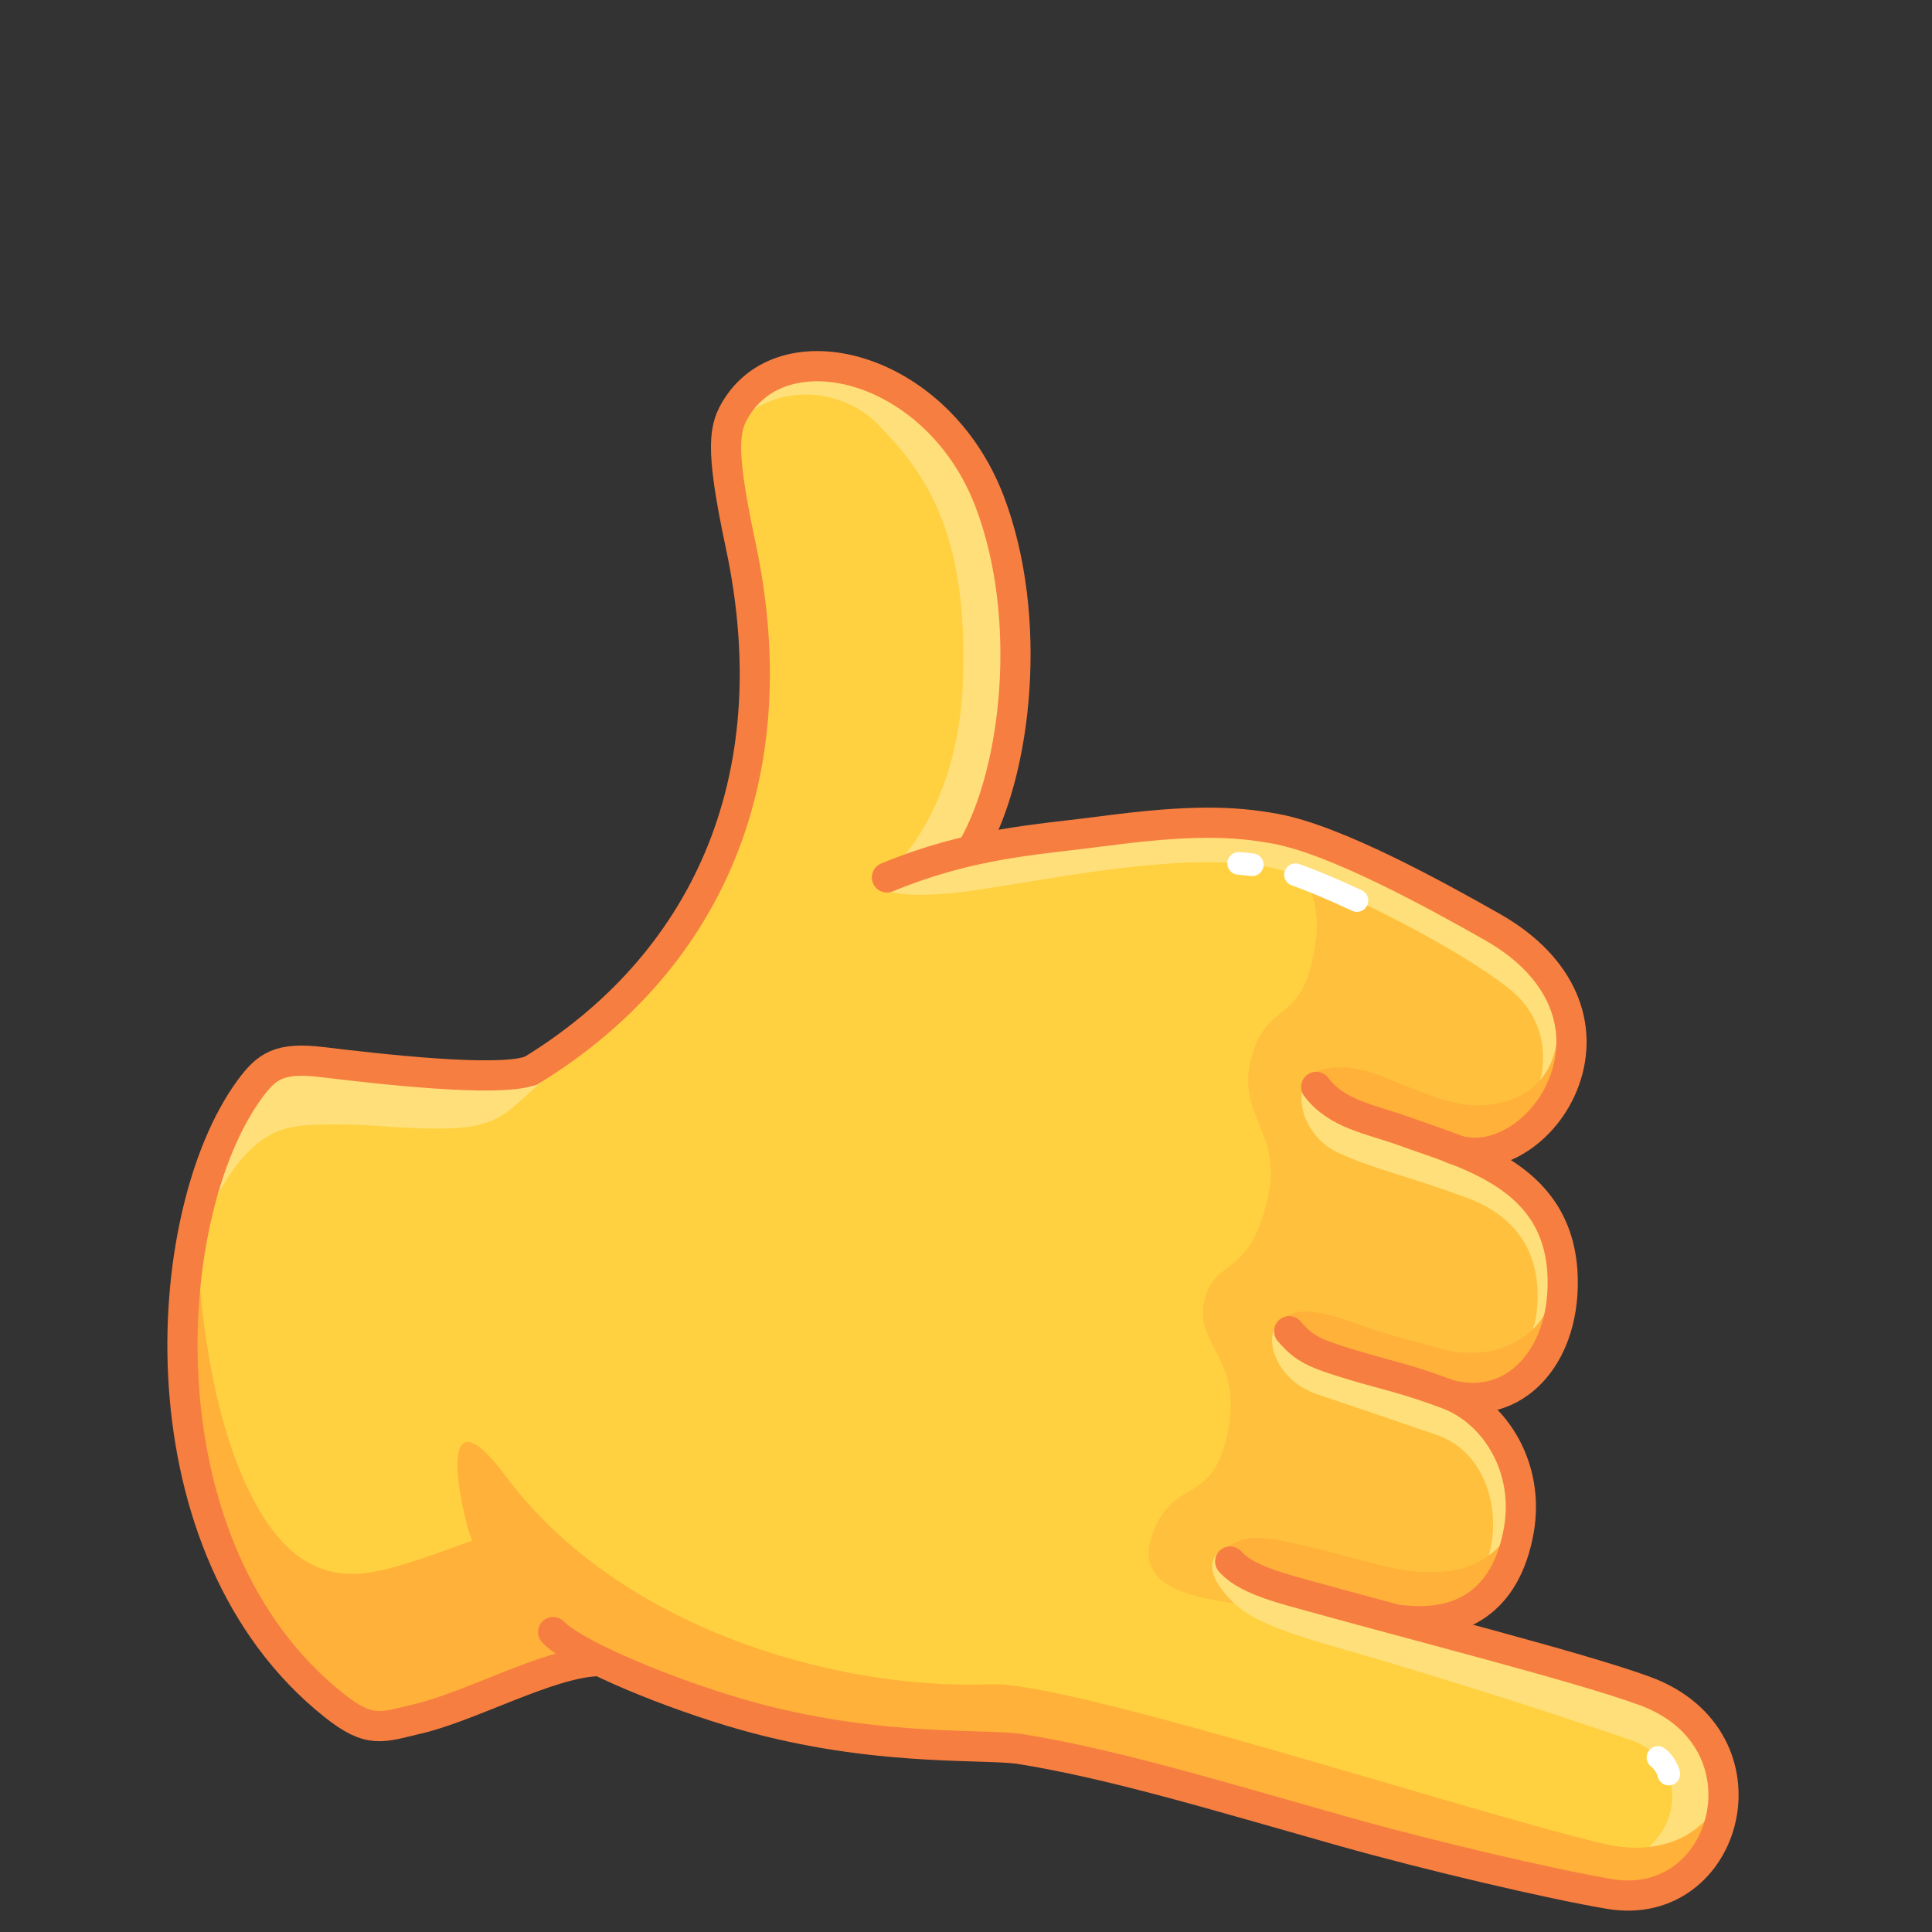 <svg xmlns="http://www.w3.org/2000/svg" viewBox="0 0 512 512" width="512" height="512" style="width: 100%; height: 100%; transform: translate3d(0,0,0);" preserveAspectRatio="xMidYMid meet"><rect x="0" y="0" width="512" height="512" fill="#333333" stroke="none"/><defs><clipPath id="__lottie_element_2607"><rect width="512" height="512" x="0" y="0"></rect></clipPath></defs><g clip-path="url(#__lottie_element_2607)"><g style="display: block;" transform="matrix(1,0,0,1,2,38.6)" opacity="1"><g opacity="1" transform="matrix(1,0,0,1,204.884,151.804)"><path fill="rgb(255,209,64)" fill-opacity="1" d=" M52.839,34.435 C64.717,13.847 69.031,-27.049 57.347,-57.592 C43.755,-93.124 3.922,-103.558 -9.494,-82.682 C-12.934,-77.328 -14.284,-72.549 -8.612,-45.97 C4.888,17.291 -18.918,65.701 -64.232,93.364"></path></g><g opacity="1" transform="matrix(1,0,0,1,0,0)"><path fill="rgb(255,223,121)" fill-opacity="1" d=" M202.416,62.066 C182.25,68.15 193.101,90.648 195.754,108.479 C198.774,128.774 202.5,172.4 178.76,208.629 C169.613,222.587 167.77,225.046 179.423,207.181 C192,187.9 202.75,160.65 196.415,106.498 C193.882,84.845 182.25,69.4 202.416,62.066z"></path></g></g><g style="display: block;" transform="matrix(1,0,0,1,253.653,300.079)" opacity="1"><g opacity="1" transform="matrix(1,0,0,1,0,0)"><path fill="rgb(255,209,64)" fill-opacity="1" d=" M-113.576,-15.111 C-92.515,-25.505 -56.263,-53.768 -18.624,-67.499 C23.811,-82.98 64.194,-81.879 74.143,-81.589 C92.838,-81.045 121.603,-68.191 152.011,-47.101 C175.55,-30.775 156.338,9.486 134.794,5.765 C169.641,14.081 170.275,69.194 132.946,71.103 C146.682,78.035 149.989,92.681 149.623,104.213 C149.134,119.586 139.208,126.688 122.303,129.224 C84.347,143.921 25.311,163.346 15.168,163.738 C-30.764,165.516 -74.721,150.603 -97.861,139.671 C-137.653,122.421 -158.653,36.421 -113.576,-15.111z"></path></g></g><g style="display: block;" transform="matrix(1,0,0,1,253.653,300.079)" opacity="1"><g opacity="1" transform="matrix(1,0,0,1,0,0)"><path fill="rgb(255,209,64)" fill-opacity="1" d=" M-203.568,73.126 C-204.776,23.505 -195.759,-14.439 -178.256,-18.23 C-164.874,-21.129 -141.597,-12.702 -116.576,-15.611 C-91.653,-7.979 -82.653,132.521 -97.861,139.671 C-109.539,142.407 -139.386,157.871 -154.867,157.787 C-163.521,157.741 -202.337,123.73 -203.568,73.126z"></path></g></g><g style="display: block;" transform="matrix(1,0,0,1,0,38.6)" opacity="1"><g opacity="1" transform="matrix(1,0,0,1,325.757,223.169)"><path fill="rgb(255,209,64)" fill-opacity="1" d=" M-90.707,-29.244 C-68.186,-38.471 -51.733,-39.095 -32.815,-41.58 C-10.592,-44.499 0.806,-44.223 12.17,-42.154 C28.296,-39.217 54.868,-24.526 69.7,-16.119 C88.687,-5.356 93.974,10.466 88.879,24.559 C83.938,38.227 70.097,46.899 59.164,42.656"></path></g><g opacity="1" transform="matrix(1,0,0,1,381.475,290.653)"><path fill="rgb(255,209,64)" fill-opacity="1" d=" M-32.666,-41.221 C-27.237,-33.93 -18.234,-32.657 -9.708,-29.586 C8.115,-23.168 32.327,-17.308 32.663,10.082 C32.916,30.67 19.693,44.567 3.251,40.52"></path></g><g opacity="1" transform="matrix(1,0,0,1,372.344,352.611)"><path fill="rgb(255,209,64)" fill-opacity="1" d=" M-30.705,-38.427 C-26.624,-33.658 -24.058,-32.553 -13.855,-29.461 C-5.502,-26.93 0.232,-25.904 11.208,-21.768 C24.119,-16.903 33.063,-2.028 30.153,14.356 C26.795,33.257 14.7,39.915 -0.73,38.154"></path></g><g opacity="1" transform="matrix(1,0,0,1,301.667,419.482)"><path fill="rgb(255,209,64)" fill-opacity="1" d=" M-155.079,-25.563 C-150.113,-20.294 -128.728,-10.865 -107.857,-4.548 C-72.425,6.174 -43,3.993 -31.852,5.343 C-7.002,9.277 20.17,17.602 54.464,27.284 C76.167,33.412 109.307,41.238 124.903,43.844 C156.402,49.106 168.968,2.845 134.279,-9.937 C117.102,-16.266 71.661,-27.737 40.7,-36.399 C32.085,-38.81 27.225,-41.051 24.338,-44.26"></path></g></g><g style="display: block;" transform="matrix(1,0,0,1,360.751,324.675)" opacity="0.5"><g opacity="1" transform="matrix(1,0,0,1,0,0)"><path fill="rgb(255,177,57)" fill-opacity="1" d=" M-26.813,-106.044 C-26.186,-97.028 -6.054,-96.571 -13.408,-68.504 C-17.172,-54.138 -25.093,-58.445 -28.944,-45.114 C-33.705,-28.633 -20.459,-25.192 -24.915,-6.658 C-29.862,13.918 -38.372,8.727 -41.396,19.162 C-45.059,31.797 -30.935,34.595 -35.536,55.603 C-39.748,74.831 -50.027,66.351 -55.483,82.282 C-63.122,104.78 -18.737,98.997 12.767,105.477 C44.835,112.072 54.249,58.675 26.481,46.666 C64.249,46.425 61.749,-8.575 28.687,-18.137 C55.249,-19.075 64.749,-52.575 46.84,-69.572 C30.749,-84.843 -2.001,-100.325 -26.813,-106.044z"></path></g></g><g style="display: none;"><g><path></path></g></g><g style="display: block;" transform="matrix(1,0,0,1,0,38.6)" opacity="1"><g opacity="1" transform="matrix(1,0,0,1,324.016,218.86)"><path fill="rgb(255,223,121)" fill-opacity="1" d=" M-92.175,-24.129 C-76.419,-29.959 -27.052,-43.248 13.504,-38.172 C34.436,-35.552 83.175,-7.291 88.797,4.248 C95.81,18.642 91.562,35.496 79.189,39.304 C87.597,27.882 86.962,13.287 75.909,4.542 C60.403,-7.727 24.139,-25.459 12.639,-27.579 C-9.73,-31.705 -39.188,-25.598 -64.342,-21.714 C-80.631,-19.2 -91.641,-20.165 -92.175,-24.129z"></path></g><g opacity="1" transform="matrix(1,0,0,1,324.016,218.86)"><path stroke-linecap="round" stroke-linejoin="round" fill-opacity="0" stroke="rgb(255,255,255)" stroke-opacity="1" stroke-width="6" d=" M35.587,-18.808 C29.5,-21.66 23.824,-24.056 19.299,-25.654"></path></g><g opacity="1" transform="matrix(1,0,0,1,324.016,218.86)"><path stroke-linecap="round" stroke-linejoin="round" fill-opacity="0" stroke="rgb(255,255,255)" stroke-opacity="1" stroke-width="6" d=" M7.851,-28.298 C6.664,-28.439 5.46,-28.555 4.242,-28.648"></path></g><g opacity="1" transform="matrix(1,0,0,1,379.747,286.285)"><path fill="rgb(255,223,121)" fill-opacity="1" d=" M-21.726,-29.938 C-11.442,-24.048 17.43,-18.536 28.788,-3.338 C39.029,10.365 38.404,46.566 9.658,39.38 C18.487,35.684 26.313,32.13 27.394,23.679 C29.084,10.466 24.884,-1.699 8.521,-7.639 C-8.456,-13.802 -15.084,-14.849 -25.084,-19.384 C-32.948,-22.949 -37.807,-33.116 -32.759,-40.315 C-31.637,-35.547 -26.329,-32.575 -21.726,-29.938z"></path></g><g opacity="1" transform="matrix(1,0,0,1,370.081,346.048)"><path fill="rgb(255,223,121)" fill-opacity="1" d=" M12.162,-16.37 C31.565,-10.958 32.959,3.44 32.959,12.652 C32.959,21.527 30.95,29.398 19.73,35.426 C28.94,27.388 28.407,1.642 10.483,-4.435 C1.075,-7.625 -4.969,-9.792 -20.73,-15.046 C-33.88,-19.429 -36.009,-33.571 -29.107,-35.426 C-27.097,-22.029 -4.943,-21.141 12.162,-16.37z"></path></g><g opacity="1" transform="matrix(1,0,0,1,389.24,416.983)"><path fill="rgb(255,223,121)" fill-opacity="1" d=" M-63.128,-46.033 C-69.294,-43.773 -70.218,-38.429 -62.204,-30.723 C-54.843,-23.646 -37.97,-20.156 -18.968,-14.346 C15.455,-3.822 22.112,-1.46 43.018,5.552 C61.323,11.691 59.087,44.553 16.954,41.674 C66.935,57.357 69.822,26.424 67.386,16.598 C64.95,6.773 60.567,-4.164 37.208,-11.234 C15.906,-17.681 -33.701,-28.743 -46.997,-33.856 C-62.25,-39.723 -63.708,-41.662 -63.128,-46.033z"></path></g><g opacity="1" transform="matrix(1,0,0,1,231.175,124.465)"><path fill="rgb(255,223,121)" fill-opacity="1" d=" M26.1,60.41 C42.667,32.539 49.026,-20.325 13.152,-57.784 C0.14,-71.372 -34.323,-75.842 -39.37,-47.477 C-27.128,-62.769 -8.227,-60.523 1.426,-50.656 C13.556,-38.257 25.647,-22.553 23.983,18.123 C22.944,43.5 12.863,60.529 3.876,68.44 C15.569,64.277 19.599,65.809 26.1,60.41z"></path><path fill="rgb(255,177,57)" fill-opacity="0" d=" M26.1,60.41 C42.667,32.539 49.026,-20.325 13.152,-57.784 C0.14,-71.372 -34.323,-75.842 -39.37,-47.477 C-27.128,-62.769 -8.227,-60.523 1.426,-50.656 C13.556,-38.257 25.647,-22.553 23.983,18.123 C22.944,43.5 12.863,60.529 3.876,68.44 C15.569,64.277 19.599,65.809 26.1,60.41z"></path></g></g><g style="display: block;" transform="matrix(1,0,0,1,0,38.6)" opacity="1"><g opacity="1" transform="matrix(1,0,0,1,101.026,263.121)"><path fill="rgb(255,223,121)" fill-opacity="1" d=" M-46.61,21.343 C-36.093,-1.144 -27.258,-3.213 -18.259,-3.596 C-2.955,-4.247 3.968,-2.355 17.47,-2.669 C33.898,-3.052 34.105,-9.142 46.61,-18.163 C30.051,-15.455 -18.423,-23.564 -27.77,-20.735 C-35.788,-13.522 -42.566,-7.628 -46.61,21.343z"></path></g></g><g style="display: block;" transform="matrix(1,0,0,1,0,38.6)" opacity="1"><g opacity="1" transform="matrix(1,0,0,1,204.884,151.804)"><path stroke-linecap="round" stroke-linejoin="round" fill-opacity="0" stroke="rgb(247,126,65)" stroke-opacity="1" stroke-width="8" d=" M52.839,34.435 C64.717,13.847 69.031,-27.049 57.347,-57.592 C43.755,-93.124 3.922,-103.558 -9.494,-82.682 C-12.934,-77.328 -14.284,-72.549 -8.612,-45.97 C4.888,17.291 -18.918,65.701 -64.232,93.364"></path></g></g><g style="display: block;" transform="matrix(1,0,0,1,0,38.6)" opacity="1"><g opacity="1" transform="matrix(1,0,0,1,250.619,381.575)"><path fill="rgb(255,177,57)" fill-opacity="1" d=" M-121.769,-13.207 C-129.939,-10.496 -147.614,-3.056 -156.802,-3.056 C-165.815,-3.056 -174.47,-6.826 -182.48,-20.961 C-190.49,-35.096 -196.119,-56.425 -198.241,-85.954 C-210.619,-17.425 -175.358,29.972 -151.712,36.728 C-143.38,39.109 -110.558,26.632 -95.609,19.515 C-89.119,16.425 -111.619,-16.575 -121.769,-13.207z"></path></g></g><g style="display: block;" transform="matrix(1,0,0,1,0,38.6)" opacity="1"><g opacity="1" transform="matrix(1,0,0,1,250.619,381.575)"><path fill="rgb(255,177,57)" fill-opacity="1" d=" M160.625,79.622 C207.631,90.825 208.818,59.575 205.822,55.092 C201.207,66.835 188.601,71.761 174.654,68.497 C138.581,60.058 33.111,25.367 11.99,26.184 C-6.218,26.888 -27.504,24.07 -48.181,17.274 C-74.512,8.619 -99.857,-6.488 -116.604,-28.985 C-131.083,-48.436 -131.332,-33.153 -126.769,-15.707 C-124.119,-5.575 -115.163,3.904 -97.109,16.015 C-77.119,29.425 -35.619,44.425 16.648,42.43 C35.759,46.905 127.952,71.835 160.625,79.622z"></path></g><g opacity="1" transform="matrix(1,0,0,1,363.227,375.801)"><path fill="rgb(255,177,57)" fill-opacity="1" d=" M-40.35,-3.285 C-31.182,-8.126 -32.52,-8.957 0.987,-0.008 C25.548,6.552 35.007,-1.991 40.346,-14.654 C40.651,9.298 24.328,21.197 -4.505,10.976 C-31.591,1.374 -32.681,4.123 -40.35,-3.285z"></path></g><g opacity="1" transform="matrix(1,0,0,1,376.472,315.354)"><path fill="rgb(255,177,57)" fill-opacity="1" d=" M-37.042,-4.032 C-33.632,-7.02 -29.135,-7.536 -18.088,-3.567 C-6.111,0.735 -3.866,0.727 4.238,3.177 C19.239,7.712 34.374,0.88 36.226,-15.65 C41.641,7.149 18.871,19.054 5.038,14.796 C-13.297,9.151 -31.112,5.852 -37.042,-4.032z"></path></g><g opacity="1" transform="matrix(1,0,0,1,381.025,246.728)"><path fill="rgb(255,177,57)" fill-opacity="1" d=" M-34.314,-0.152 C-32.072,-2.113 -25.236,-4.251 -14.764,-0.091 C-5.93,3.418 3.356,7.628 10.123,7.628 C23.766,7.628 34.757,-0.775 31.057,-20.468 C42.961,11.594 19.604,24.717 3.388,19.271 C-13.852,13.482 -29.76,9.587 -34.314,-0.152z"></path></g></g><g style="display: block;" transform="matrix(1,0,0,1,0,38.6)" opacity="1"><g opacity="1" transform="matrix(1,0,0,1,103.303,330.665)"><path stroke-linecap="round" stroke-linejoin="round" fill-opacity="0" stroke="rgb(247,126,65)" stroke-opacity="1" stroke-width="8" d=" M37.006,-85.424 C28.075,-82.413 -3.026,-86.001 -17.95,-87.801 C-29.236,-89.162 -32.599,-86.822 -37.216,-80.489 C-61.456,-47.24 -66.76,41.339 -14.773,82.674 C-5.246,90.249 -2.144,88.493 7.481,86.235 C21.384,82.972 42.155,71.43 54.948,70.951"></path></g></g><g style="display: block;" transform="matrix(1,0,0,1,0,38.6)" opacity="1"><g opacity="1" transform="matrix(1,0,0,1,325.757,223.169)"><path stroke-linecap="round" stroke-linejoin="round" fill-opacity="0" stroke="rgb(247,126,65)" stroke-opacity="1" stroke-width="8" d=" M-90.707,-29.244 C-68.186,-38.471 -51.733,-39.095 -32.815,-41.58 C-10.592,-44.499 0.806,-44.223 12.17,-42.154 C28.296,-39.217 54.868,-24.526 69.7,-16.119 C88.687,-5.356 93.974,10.466 88.879,24.559 C83.938,38.227 70.097,46.899 59.164,42.656"></path></g><g opacity="1" transform="matrix(1,0,0,1,381.475,290.653)"><path stroke-linecap="round" stroke-linejoin="round" fill-opacity="0" stroke="rgb(247,126,65)" stroke-opacity="1" stroke-width="8" d=" M-32.666,-41.221 C-27.237,-33.93 -18.234,-32.657 -9.708,-29.586 C8.115,-23.168 32.327,-17.308 32.663,10.082 C32.916,30.67 19.693,44.567 3.251,40.52"></path></g><g opacity="1" transform="matrix(1,0,0,1,372.344,352.611)"><path stroke-linecap="round" stroke-linejoin="round" fill-opacity="0" stroke="rgb(247,126,65)" stroke-opacity="1" stroke-width="8" d=" M-30.705,-38.427 C-26.624,-33.658 -24.058,-32.553 -13.855,-29.461 C-5.502,-26.93 0.232,-25.904 11.208,-21.768 C24.119,-16.903 33.063,-2.028 30.153,14.356 C26.795,33.257 14.7,39.915 -0.73,38.154"></path></g><g opacity="1" transform="matrix(1,0,0,1,301.667,419.482)"><path stroke-linecap="round" stroke-linejoin="round" fill-opacity="0" stroke="rgb(247,126,65)" stroke-opacity="1" stroke-width="8" d=" M-155.079,-25.563 C-150.113,-20.294 -128.728,-10.865 -107.857,-4.548 C-72.425,6.174 -43,3.993 -31.852,5.343 C-7.002,9.277 20.17,17.602 54.464,27.284 C76.167,33.412 109.307,41.238 124.903,43.844 C156.402,49.106 168.968,2.845 134.279,-9.937 C117.102,-16.266 71.661,-27.737 40.7,-36.399 C32.085,-38.81 27.225,-41.051 24.338,-44.26"></path></g></g><g style="display: block;" transform="matrix(1,0,0,1,1.5,39.6)" opacity="1"><g opacity="1" transform="matrix(1,0,0,1,439.311,428.346)"><path stroke-linecap="round" stroke-linejoin="round" fill-opacity="0" stroke="rgb(255,255,255)" stroke-opacity="1" stroke-width="6" d=" M-1.432,-2.189 C-0.341,-1.417 1.057,0.48 1.432,2.189"></path></g></g></g></svg>